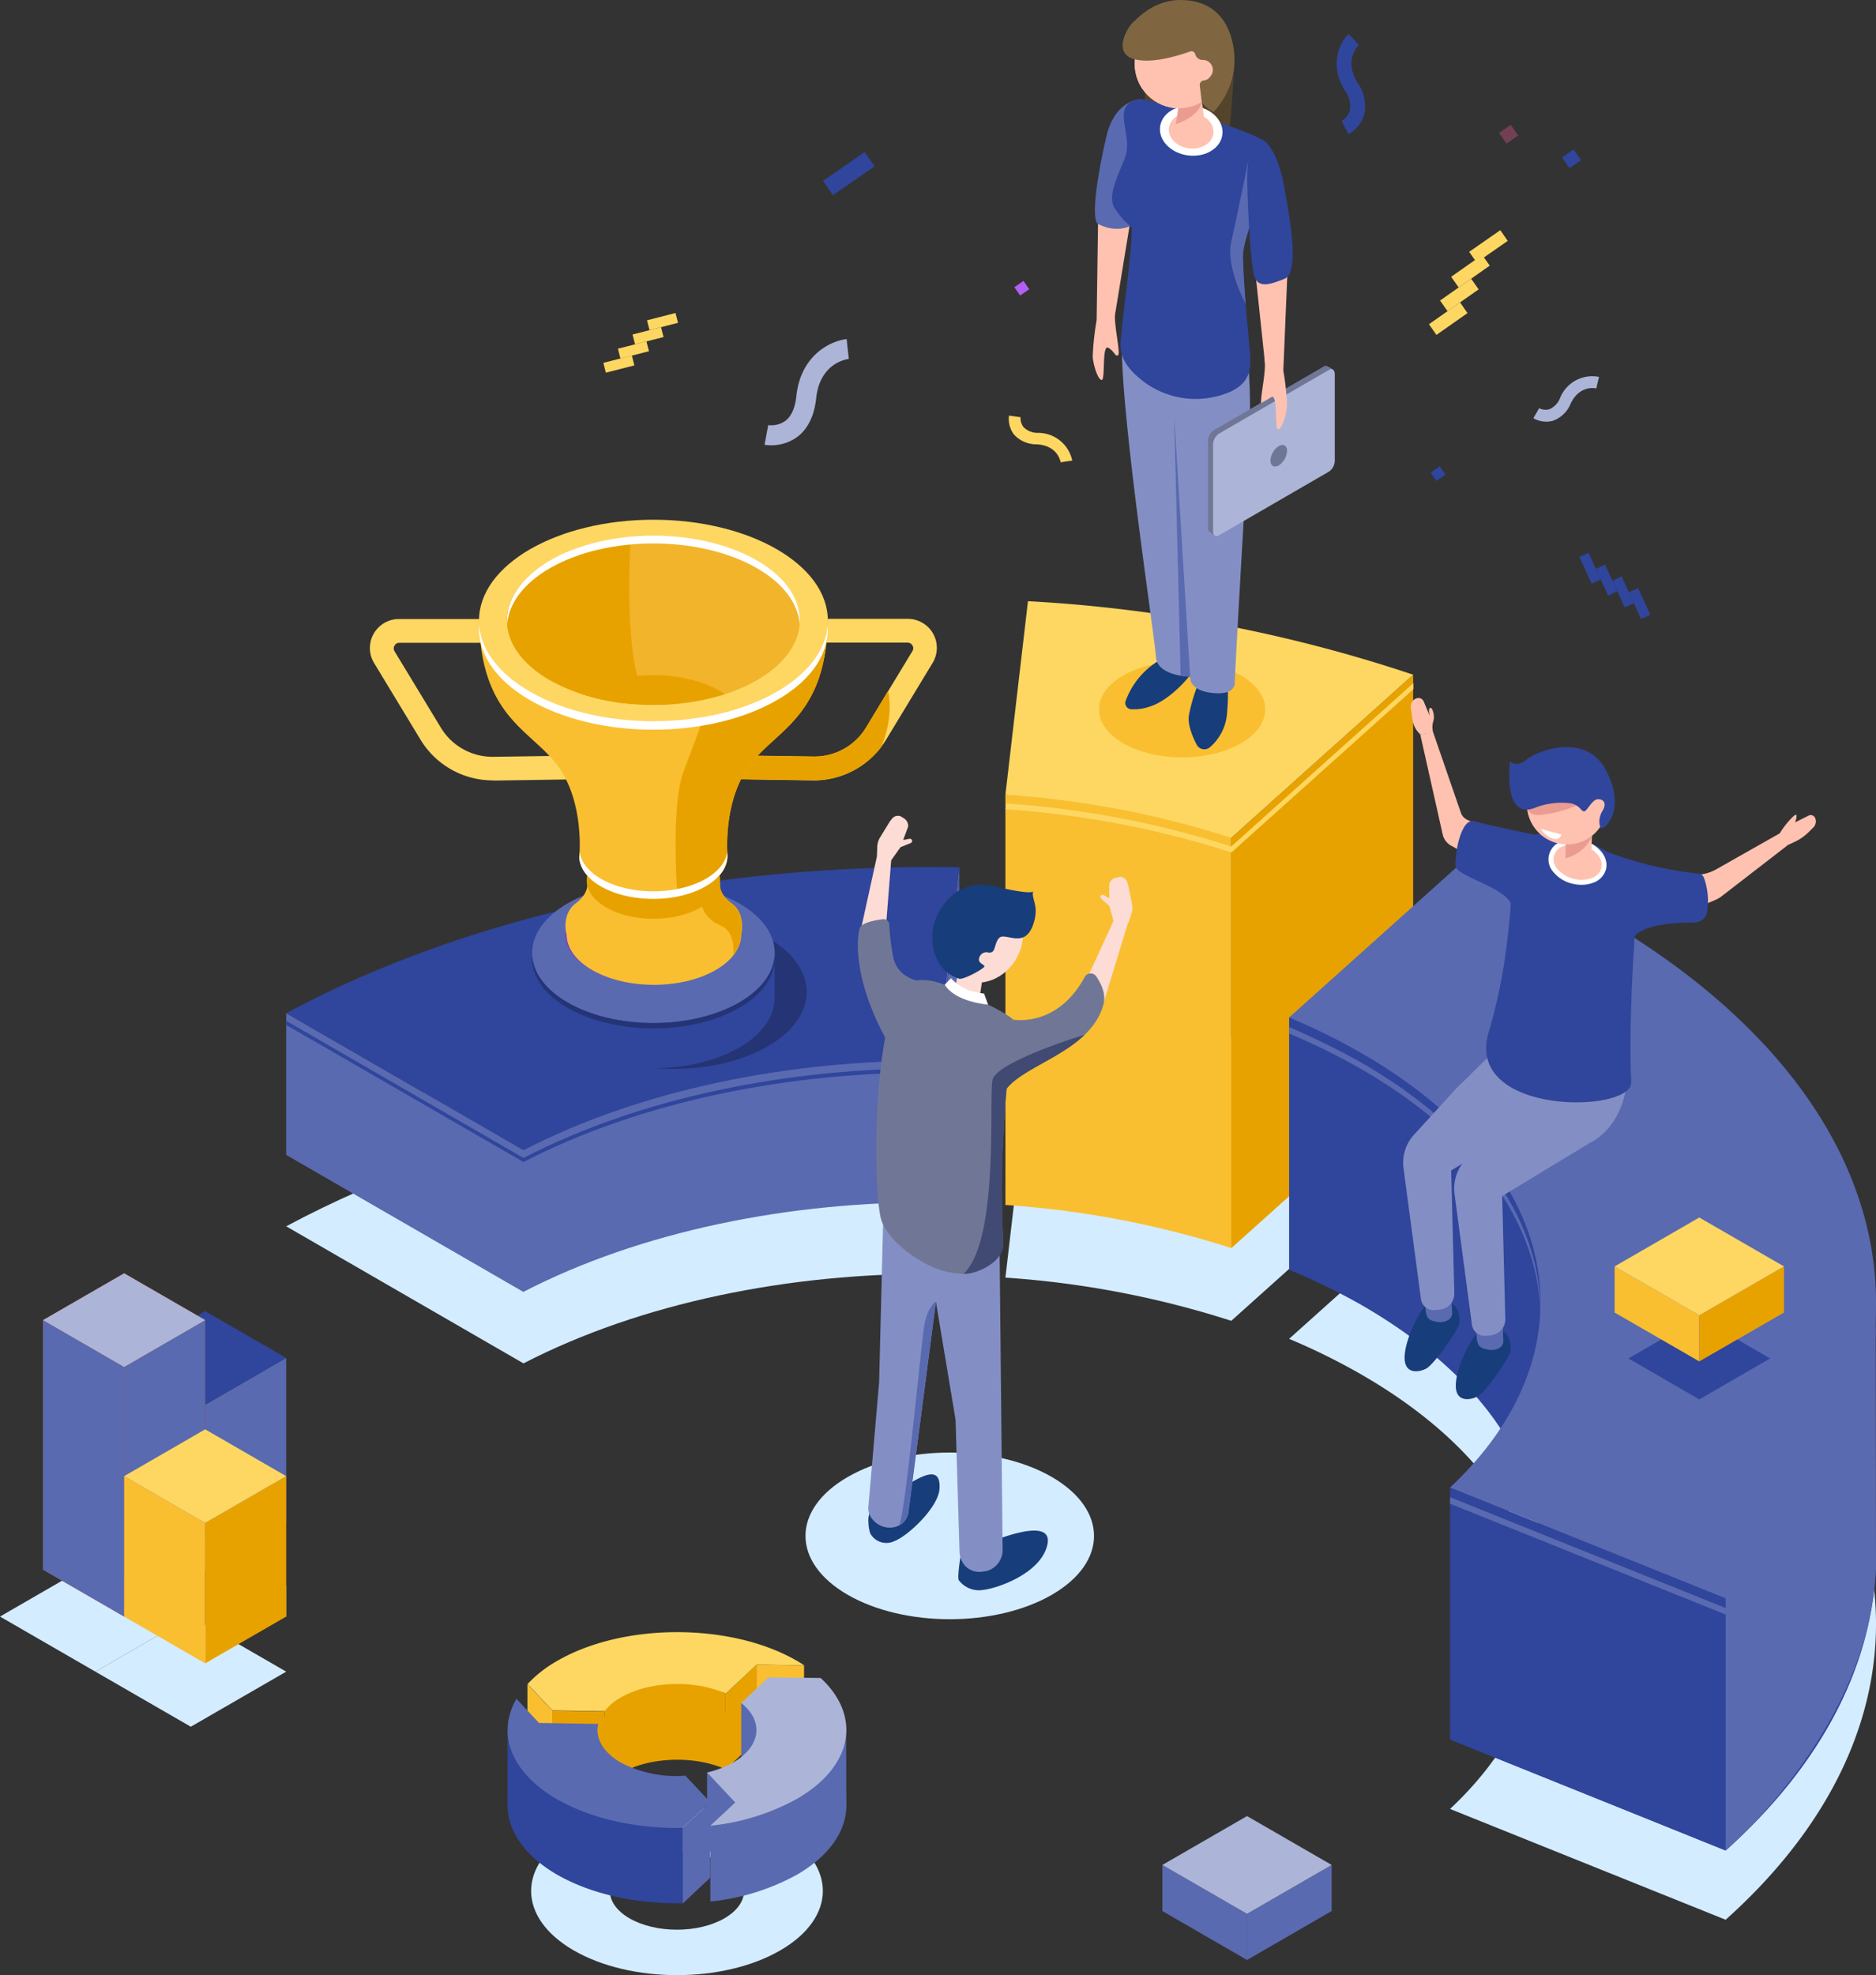 <svg xmlns="http://www.w3.org/2000/svg" viewBox="0 0 323.68 340.67"><rect x="0" y="0" width="323.68" height="340.67" fill="#333333" stroke="none"/><defs><style>.cls-1{fill:#d4ecff;}.cls-2{fill:#f9bf30;}.cls-3{fill:#e8a200;}.cls-4{fill:#fdd762;}.cls-5{fill:#596ab0;}.cls-6{fill:#30459c;}.cls-7{fill:#243475;}.cls-8{fill:#8a2ae3;}.cls-9{fill:#fff;}.cls-10{fill:#f2b42a;}.cls-11{fill:#54442b;}.cls-12{fill:#173d7a;}.cls-13{fill:#838fc4;}.cls-14{fill:#ffc2b0;}.cls-15{fill:#ea9c92;}.cls-16{fill:#707796;}.cls-17{fill:#acb5d7;}.cls-18{fill:#7f6640;}.cls-19{fill:#734053;}.cls-20{fill:#b45ef4;}.cls-21{fill:#fcdcd4;}.cls-22{fill:#404a73;}.cls-23{fill:#95d359;}.cls-24{fill:#c13d1a;}.cls-25{fill:#db5126;}.cls-26{fill:#ef602e;}</style></defs><title>dataAsset 1success</title><g id="Layer_2" data-name="Layer 2"><g id="Ñëîé_1" data-name="Ñëîé 1"><path class="cls-1" d="M173.47,220.36,177.36,187a252.73,252.73,0,0,1,66.46,12.67l-31.38,28.14A163,163,0,0,0,173.47,220.36Z"/><path class="cls-2" d="M173.47,207.83l3.89-33.38a252.73,252.73,0,0,1,66.46,12.67l-31.38,28.14A163,163,0,0,0,173.47,207.83Z"/><polygon class="cls-2" points="173.47 137.07 211.66 138.78 212.44 144.5 212.44 215.26 182.72 204.02 173.47 207.83 173.47 137.07"/><polygon class="cls-3" points="243.82 116.37 243.82 187.12 212.44 215.26 212.44 144.5 243.82 116.37"/><path class="cls-4" d="M173.47,137.07l3.89-33.38a252.33,252.33,0,0,1,66.46,12.68L212.44,144.5A163,163,0,0,0,173.47,137.07Z"/><path class="cls-4" d="M212.44,146a163.22,163.22,0,0,0-38.85-7.42l-.12,1a163,163,0,0,1,39,7.44l31.38-28.14v-1.05Z"/><path class="cls-1" d="M161.62,219.7c-25.49-.16-51.05,5-71.3,15.45L49.38,211.51C82,194,123.93,185.61,165.51,186.34Z"/><path class="cls-5" d="M161.62,207.36c-25.49-.15-51.05,5-71.3,15.45L49.38,199.17C82,181.66,123.93,173.27,165.51,174Z"/><polygon class="cls-5" points="161.62 207.37 161.62 182.94 165.51 149.58 165.51 174 161.62 207.37"/><polygon class="cls-5" points="90.32 198.39 135.92 157.39 161.62 182.94 161.62 207.37 95.3 206.94 90.32 222.81 90.32 198.39"/><polygon class="cls-5" points="49.38 174.75 49.38 199.17 90.32 222.81 90.32 198.39 49.38 174.75"/><path class="cls-6" d="M161.62,182.94c-25.49-.16-51.05,5-71.3,15.45L49.38,174.75c32.59-17.52,74.55-25.91,116.13-25.17Z"/><path class="cls-6" d="M161.62,184.27c-25.49-.16-51.05,5-71.3,15.45L49.38,176.07v.71l40.94,23.64c20.25-10.46,45.81-15.6,71.3-15.44l3.89-33.37h-.08Z"/><path class="cls-1" d="M250.19,312c25-23.44,20-54.56-15.22-74.88a111.76,111.76,0,0,0-12.55-6.2l31.35-28.11a176.8,176.8,0,0,1,22.13,10.68c55.34,31.95,62.6,81.13,21.84,117.62Z"/><path class="cls-6" d="M250.19,300c25-23.44,20-54.56-15.22-74.88A111.71,111.71,0,0,0,222.42,219l31.35-28.11a175.38,175.38,0,0,1,22.13,10.67c55.34,31.95,62.6,81.13,21.84,117.62Z"/><path class="cls-6" d="M222.42,175.49V219l27.77,10.31s36.06-19.68,36.06-20.14-6.08-42.15-10.54-44S222.42,175.49,222.42,175.49Z"/><polygon class="cls-6" points="250.19 300.04 250.19 256.56 297.74 275.67 297.74 319.15 250.19 300.04"/><path class="cls-5" d="M297.74,248.4v70.75s24.82-20.92,25.94-48.68l-.06-45.42-28.88-4.18Z"/><path class="cls-5" d="M250.19,256.56c25-23.44,20-54.56-15.22-74.88a110,110,0,0,0-12.55-6.19l31.35-28.11a175.38,175.38,0,0,1,22.13,10.67c55.34,31.95,62.6,81.13,21.84,117.62Z"/><path class="cls-5" d="M297.74,277.35l-47.55-19.12v1.13l47.55,19.11c17.44-15.61,26.07-33.54,25.93-51.45C323.45,244.56,314.81,262.06,297.74,277.35Z"/><path class="cls-5" d="M265.79,227.32c.44-15.88-9.82-31.84-30.82-44a128.24,128.24,0,0,0-12.55-6.17v1.11A110,110,0,0,1,235,184.48C255.47,196.31,265.72,211.81,265.79,227.32Z"/><ellipse class="cls-7" cx="116.21" cy="171.1" rx="22.97" ry="13.26"/><path class="cls-6" d="M133.67,164.36l-5,0c-.37-.25-.75-.49-1.15-.72-8.17-4.72-21.43-4.72-29.61,0a16.91,16.91,0,0,0-1.44.92l-4.69,0v7.6h0c0,3.09,2,6.18,6.13,8.54,8.18,4.72,21.44,4.72,29.61,0,4.09-2.36,6.13-5.45,6.13-8.54h0Z"/><path class="cls-6" d="M112,160.14a29.93,29.93,0,0,0-14.11,3.53,16.91,16.91,0,0,0-1.44.92l-4.69,0v7.6c0,3.09,2,6.18,6.13,8.54A29.93,29.93,0,0,0,112,184.29Z"/><path class="cls-6" d="M94.68,164.6l-2.88,0v7.6a8.64,8.64,0,0,0,2.88,6.12Z"/><ellipse class="cls-5" cx="112.74" cy="164.36" rx="20.93" ry="12.09"/><path class="cls-7" d="M127.54,172.91c-8.17,4.72-21.43,4.72-29.61,0-3.88-2.25-5.91-5.15-6.11-8.08-.21,3.24,1.82,6.53,6.11,9,8.18,4.72,21.44,4.72,29.61,0,4.29-2.48,6.33-5.77,6.11-9C133.46,167.76,131.42,170.67,127.54,172.91Z"/><path class="cls-5" d="M127.93,161l-3.62,0c-.27-.17-.54-.35-.83-.52-5.93-3.42-15.55-3.42-21.48,0-.37.22-.72.44-1,.67l-3.4,0v2.61h0c0,2.25,1.48,4.49,4.45,6.21,5.93,3.42,15.55,3.42,21.48,0,3-1.72,4.45-4,4.45-6.21h0Z"/><path class="cls-5" d="M112.23,158A21.62,21.62,0,0,0,102,160.54c-.37.22-.72.44-1,.67l-3.4,0v2.61c0,2.25,1.48,4.49,4.45,6.21a21.73,21.73,0,0,0,10.23,2.56Z"/><path class="cls-5" d="M99.64,161.22H97.55v2.61a6.24,6.24,0,0,0,2.09,4.44Z"/><path class="cls-8" d="M123.48,167.24c-5.93,3.43-15.55,3.43-21.48,0s-5.93-9,0-12.4,15.55-3.42,21.48,0S129.41,163.82,123.48,167.24Z"/><path class="cls-4" d="M85,134.6a14.57,14.57,0,0,1-12.43-7l-8-13.2a5,5,0,0,1,4.3-7.63H84.62v4.1H68.89a.91.91,0,0,0-.81.47.93.93,0,0,0,0,1l8,13.19a10.42,10.42,0,0,0,9.09,5l13.69-.2.06,4.09-13.69.21Z"/><path class="cls-4" d="M140.49,134.6h-.21l-13.69-.21.06-4.09,13.69.2a10.4,10.4,0,0,0,9.08-5l8-13.19a.91.91,0,0,0,0-1,.93.93,0,0,0-.82-.47H140.85v-4.1h15.73a5,5,0,0,1,4.31,7.63l-8,13.2A14.58,14.58,0,0,1,140.49,134.6Z"/><path class="cls-3" d="M153.22,119.17l-3.8,6.3a10.4,10.4,0,0,1-9.08,5l-13.69-.2-.06,4.09,13.69.21h.21a14.59,14.59,0,0,0,11.6-5.78C153.89,124.19,153.6,120.85,153.22,119.17Z"/><path class="cls-9" d="M104.6,153.89c4.5,2.59,11.78,2.59,16.27,0s4.5-6.8,0-9.4-11.77-2.59-16.27,0S100.11,151.29,104.6,153.89Z"/><path class="cls-2" d="M99.3,155.83c2.43-1.8,2-3.56,2-3.56l1.83,2.22a24.09,24.09,0,0,1,19.3,0l1.83-2.22s-.47,1.76,2,3.56,1.63,5.33,1.63,5.33h0c0,2.23-1.47,4.45-4.41,6.15-5.88,3.4-15.42,3.4-21.31,0-2.94-1.7-4.41-3.92-4.41-6.15C97.67,161.16,96.88,157.63,99.3,155.83Z"/><path class="cls-3" d="M121.15,156.36s-4.35-2.58-4.35-3.12a.89.89,0,0,1,.24-.4,20.24,20.24,0,0,1,5.35,1.65l1.83-2.22s-.47,1.76,2,3.56,1.63,5.33,1.63,5.33h0a5.84,5.84,0,0,1-1.32,3.56c0-.28.5-3.92-2.24-5.11S121.15,156.36,121.15,156.36Z"/><path class="cls-3" d="M104.6,156.53c4.5,2.59,11.78,2.59,16.27,0s4.5-6.8,0-9.39-11.77-2.6-16.27,0S100.11,153.94,104.6,156.53Z"/><path class="cls-2" d="M142.83,107c-.3,16.77-9,18.8-13.57,25.08-4.32,5.86-3.83,14.33-3.75,15.43a.62.62,0,0,1,0,.13h0c0,1.89-1.24,3.78-3.74,5.22-5,2.88-13.09,2.88-18.08,0-2.34-1.35-3.57-3.1-3.72-4.87h0v-.35h0s0-.08,0-.12c.09-1.1.58-9.58-3.74-15.44C91.59,125.81,83,123.78,82.65,107Z"/><path class="cls-3" d="M120.85,125.27s-.71,2-2.89,7.73-1.16,20.24-1.16,20.24l3.72.26c.43-.2.86-.4,1.26-.63,2.5-1.44,3.74-3.33,3.74-5.22h0a.62.62,0,0,0,0-.13c-.08-1.1-.57-9.57,3.75-15.43,4.62-6.28,13.27-8.31,13.57-25.08h-3.3Z"/><ellipse class="cls-4" cx="112.74" cy="107.01" rx="30.09" ry="17.37"/><path class="cls-9" d="M91.46,119.29c11.75,6.79,30.8,6.79,42.56,0,5.54-3.2,8.46-7.33,8.78-11.52.35,4.7-2.57,9.46-8.78,13-11.76,6.78-30.81,6.78-42.56,0-6.21-3.59-9.14-8.35-8.78-13C83,112,85.92,116.09,91.46,119.29Z"/><ellipse class="cls-10" cx="112.74" cy="107.01" rx="25.26" ry="14.58"/><path class="cls-3" d="M94.88,117.32a34.82,34.82,0,0,0,14.73,4.14,3.48,3.48,0,0,0,.76-3.41c-2.62-7.86-1.61-24.15-1.61-24.15L104,93.34a30.93,30.93,0,0,0-9.13,3.36C85,102.39,85,111.62,94.88,117.32Z"/><path class="cls-9" d="M130.6,98c-9.87-5.69-25.86-5.69-35.72,0-4.65,2.68-7.1,6.15-7.37,9.66-.3-3.94,2.15-7.94,7.37-11,9.86-5.7,25.85-5.7,35.72,0,5.21,3,7.67,7,7.37,11C137.7,104.14,135.24,100.67,130.6,98Z"/><path class="cls-3" d="M125.1,119.72a42,42,0,0,1-24.73,0c.27-.17.54-.35.82-.51,6.38-3.68,16.72-3.69,23.09,0A9.47,9.47,0,0,1,125.1,119.72Z"/><path class="cls-9" d="M100,147.53c0-.14,0-.38,0-.71.19,1.73,1.41,3.43,3.7,4.75,5,2.88,13.09,2.88,18.08,0,2.23-1.3,3.47-2.94,3.7-4.63,0,.27,0,.47,0,.58a.62.62,0,0,1,0,.13h0c0,1.89-1.24,3.78-3.74,5.22-5,2.88-13.09,2.88-18.08,0-2.34-1.35-3.57-3.1-3.72-4.87h0v-.35h0S100,147.57,100,147.53Z"/><ellipse class="cls-2" cx="203.96" cy="122.35" rx="14.34" ry="8.28"/><path class="cls-11" d="M213,10.26s-.41,8.5-1.06,14.2-14.39-4.38-14.39-4.38v-6.5Z"/><path class="cls-12" d="M205.7,115.93c-.21.52-3.77,4.85-7.33,5.94a8.25,8.25,0,0,1-3.28.45,1.08,1.08,0,0,1-.87-1.44,13.53,13.53,0,0,1,6.83-7.53C207.09,110.36,205.7,115.93,205.7,115.93Z"/><path class="cls-12" d="M206.88,117.6a29.44,29.44,0,0,0-1.75,5.78c-.25,1.61.63,3.69,1.35,5.07a1.48,1.48,0,0,0,2.31.4,8.5,8.5,0,0,0,2.89-5.52c.42-4.44,0-5.22,0-5.22Z"/><path class="cls-13" d="M215.46,63.94a83.54,83.54,0,0,1,0,11.8c-.46,6.19-2.12,35.16-2.43,42.13,0,0,.15,2.11-3.93,1.64s-3.76-2.8-3.76-2.8-5.73-.08-5.91-3.46-5.88-40.38-5.88-53.68Z"/><polygon class="cls-14" points="195.53 35.04 192.22 55.27 189.21 55.22 189.48 36.68 195.53 35.04"/><path class="cls-5" d="M196.91,17.12s-4.46-.11-6,6.34-2.77,14.53-1.42,15.2c4.06,2,6.63-.34,6.63-.34Z"/><path class="cls-6" d="M195.57,17.4a3.63,3.63,0,0,1,2.41-.13c3.81,1.09,18.11,5.28,20.46,7.3,2.73,2.33-4.08,15.41-4,19.69s.58,9.35,1,14,.89,7.22-2.92,9.2a15,15,0,0,1-15.2-1.64c-4.87-3.72-4-6.26-3.78-8.95s1.86-14.36,1.72-17.67a12.41,12.41,0,0,1-3-3.43c-1.28-2.17,1-6.16,1.9-8.75s-.52-5.55-.23-7.67A2.38,2.38,0,0,1,195.57,17.4Z"/><ellipse class="cls-9" cx="205.52" cy="22.55" rx="4.3" ry="5.42" transform="translate(157.05 223.53) rotate(-82.7)"/><path class="cls-14" d="M201.68,22.05c-.22,1.69,1.33,3.27,3.45,3.54s4-.87,4.23-2.55-1.33-3.27-3.45-3.54S201.89,20.37,201.68,22.05Z"/><path class="cls-14" d="M203.79,16.53s2.58-2.13,3.09-1.05.92,5.69.92,5.69l-5.13,1.38.78-4.68S202.43,17,203.79,16.53Z"/><circle class="cls-14" cx="203.42" cy="11.02" r="7.65" transform="translate(18.48 96.44) rotate(-27.89)"/><path class="cls-15" d="M207.23,16.82c.05.24.09.49.13.76-.51,2.66-4.5,3.83-4.5,3.83l.59-3.54s-.48-.41-.34-.82C204.68,16.55,206.67,16.11,207.23,16.82Z"/><circle class="cls-14" cx="203.42" cy="11.02" r="7.65" transform="translate(18.48 96.44) rotate(-27.89)"/><polygon class="cls-14" points="222.28 43.42 221.42 63.9 218.42 64.21 216.47 45.77 222.28 43.42"/><path class="cls-5" d="M212.43,41.71c1-4.38,2.95-14,2.95-14l.84,9.61c-1,2.85-1.8,5.47-1.76,7,.06,2.52.25,5.3.47,8.11h0S211.44,46.08,212.43,41.71Z"/><path class="cls-6" d="M217.87,24.15s2.4.91,3.75,8.27,2.37,14.72,0,15.67-4.44,1.66-5.15-.3-1.15-11.45-1.24-14.86S215,24.82,217.87,24.15Z"/><path class="cls-5" d="M205.34,116.71a11.71,11.71,0,0,1-1.64-.17h0l-1.12-45Z"/><path class="cls-16" d="M209.68,92.38l1.59-2.08L228,80.6a2.34,2.34,0,0,0,1-1.86L229,65l1-1.26-.91-.52h0a.61.61,0,0,0-.66,0l-19,11a2.38,2.38,0,0,0-1,1.87l0,14.94a.85.85,0,0,0,.35.79h0Z"/><path class="cls-16" d="M221.26,84.52l1.19-.69L229,72.48V65l1-1.26-.91-.52h0a.61.61,0,0,0-.66,0l-19,11a2,2,0,0,0-.71.84Z"/><path class="cls-16" d="M229.52,64.32l.43-.56-.91-.52h0a.61.61,0,0,0-.66,0l-.33.19Z"/><path class="cls-16" d="M209.22,74.4a2.39,2.39,0,0,0-.79,1.6l1.85,1.07.89-1.55Z"/><path class="cls-17" d="M210.3,74.8l19-11c.53-.31,1,0,1,.74l0,14.94a2.36,2.36,0,0,1-1,1.86l-19,11c-.54.31-1,0-1-.73V76.66A2.32,2.32,0,0,1,210.3,74.8Z"/><path class="cls-16" d="M222.07,77.77a3.2,3.2,0,0,1-1.43,2.5c-.8.45-1.44.08-1.44-.83a3.18,3.18,0,0,1,1.44-2.5C221.43,76.48,222.07,76.86,222.07,77.77Z"/><path class="cls-14" d="M221.39,63.73a46,46,0,0,1,.68,6.31c-.12,1.53-.94,4.06-1.56,4s0-6.16-1.12-5.55-1.2,1.65-1.7,1.28.86-5.59.5-7.85S221.39,63.73,221.39,63.73Z"/><path class="cls-14" d="M189.21,55.22a47.62,47.62,0,0,0-.68,6.31c.12,1.53.94,4.06,1.57,4s0-6.16,1.11-5.55,1.21,1.65,1.7,1.28-.86-5.59-.5-7.85S189.21,55.22,189.21,55.22Z"/><path class="cls-18" d="M195.5,3.84c.9-.77,4.17-4.61,10-3.7,3.66.56,6.74,3.06,7.42,8.75a13.09,13.09,0,0,1-3.54,10.4c-.14-.07-.28-.13-.41-.21-1.47-1-1.63-1.5-1.63-1.5L207,14.67a.8.8,0,0,1,.73-.8,1.46,1.46,0,0,0,1.07-.65,1.71,1.71,0,0,0-1.23-2.88,1.29,1.29,0,0,1-1.34-1,.69.69,0,0,0-.9-.46c-1.91.69-6.62,2.18-9.65,1.32C191.84,9.14,194.59,4.62,195.5,3.84Z"/><polygon class="cls-16" points="217.41 69.63 219.41 68.49 218.66 69.71 217.65 70.08 217.41 69.63"/><path class="cls-12" d="M258.74,229.29s-2.41-1.22-3.89.59-3.6,6.09-3.67,9,2.29,2.7,3.69,2,5.48-6.61,5.73-7.77a4,4,0,0,0-.68-3C259.52,229.75,258.74,229.29,258.74,229.29Z"/><path class="cls-5" d="M259.27,228.7l.11,2.5a1.42,1.42,0,0,1-.7,1.31,2.83,2.83,0,0,1-1.87.28c-1.81-.29-2-.81-2.11-3.31S259.27,228.7,259.27,228.7Z"/><path class="cls-12" d="M249.91,224.48s-2.41-1.22-3.89.59-3.61,6.09-3.67,9,2.29,2.7,3.69,2,5.48-6.62,5.73-7.78a4,4,0,0,0-.69-3C250.69,225,249.91,224.48,249.91,224.48Z"/><path class="cls-5" d="M250.44,223.9l.11,2.5a1.41,1.41,0,0,1-.71,1.3A2.79,2.79,0,0,1,248,228c-1.82-.29-2-.81-2.11-3.31S250.44,223.9,250.44,223.9Z"/><path class="cls-13" d="M272,178c-.71-11.62-12.58,1.71-12.58,1.71l-8.13,8-7.32,8a7.18,7.18,0,0,0-1.81,5.79l3,22.54a2.2,2.2,0,0,0,2.22,1.92,7.7,7.7,0,0,0,1.09-.09,2.77,2.77,0,0,0,2.45-2.93l-.54-21.07,15.36-9.27S272.69,189.62,272,178Z"/><path class="cls-13" d="M280.81,182.42c-.72-11.62-12.59,1.71-12.59,1.71l-8.13,8-7.31,8a7.21,7.21,0,0,0-1.82,5.8l3,22.54a2.22,2.22,0,0,0,2.22,1.92,6.68,6.68,0,0,0,1.1-.1,2.75,2.75,0,0,0,2.44-2.92l-.54-21.08L274.51,197S281.52,194,280.81,182.42Z"/><path class="cls-6" d="M273.78,145.12c9,3.73,8.82,9,8.82,9s-1.76,19.5-1.16,32.53c.25,5.44-28.93,5.86-24.58-8.67,5.13-17.13,3.21-31,5.61-33.09S271.45,144.15,273.78,145.12Z"/><path class="cls-14" d="M276.68,149.83c-.47,1.83-2.87,2.79-5.35,2.15s-4.11-2.64-3.64-4.46,2.86-2.79,5.34-2.15S277.15,148,276.68,149.83Z"/><path class="cls-9" d="M272.87,152.61a6.73,6.73,0,0,1-1.65-.21,6,6,0,0,1-3.15-1.93,3.25,3.25,0,0,1,1.38-5.35,6,6,0,0,1,3.69-.17c2.71.7,4.48,2.94,3.95,5a3.43,3.43,0,0,1-2.17,2.29A5.57,5.57,0,0,1,272.87,152.61Zm-1.37-7a4.44,4.44,0,0,0-1.73.32,2.39,2.39,0,0,0-1,4,5.44,5.44,0,0,0,5.87,1.51,2.59,2.59,0,0,0,1.66-1.7h0c.41-1.6-1.08-3.37-3.33-3.95A6,6,0,0,0,271.5,145.6Z"/><path class="cls-14" d="M270.17,144.71a21.52,21.52,0,0,1-.08,3.21c0,.9,3.1,1.74,3.91.93s.48-1.66.68-4.71S270.17,144.71,270.17,144.71Z"/><path class="cls-15" d="M274.68,144.14s-.77,2.83-4.59,3.91l.06-2.57Z"/><path class="cls-14" d="M277.09,137a6.93,6.93,0,1,1-8.44-5A6.93,6.93,0,0,1,277.09,137Z"/><path class="cls-15" d="M272,138.94a21.57,21.57,0,0,1-6.46,1.65c-2.64,0-2.06-2.19-2.06-2.19l7.84-1.14Z"/><path class="cls-6" d="M264.73,139.37a12.39,12.39,0,0,1,6.24-.82,3,3,0,0,1,1.76,1,1.08,1.08,0,0,0,.54.39c.51.12,1.36-2,2.36-2.08s1.68.66.86,2-.55,2.8-.17,3,4.4-2.87.85-9.89-12.55-3.24-13.95-1.82c0,0-1.48,1.29-2.68.14C260.54,131.32,259.19,141.4,264.73,139.37Z"/><path class="cls-14" d="M258.07,143.52l-4.84-2.09a2.11,2.11,0,0,1-1.18-1.27l-4.78-13.85-2.22.38,3.87,17.24a2.93,2.93,0,0,0,1.41,1.9l8.06,4.52Z"/><path class="cls-14" d="M308.42,145.77l1.11-.51a8.81,8.81,0,0,0,2.55-1.76l.77-.76a1.49,1.49,0,0,0,.33-1.65h0a.83.83,0,0,0-1.13-.42l-2.32,1.17s.36-1,.19-1.29-2,1.72-2.8,3.12S308.42,145.77,308.42,145.77Z"/><path class="cls-14" d="M289.11,151.31l4.14-.46A7.39,7.39,0,0,0,296,150l11.09-6.28,1.3,2.1-11.34,8.76a5,5,0,0,1-1.14.66l-6.76,2.89Z"/><path class="cls-14" d="M245.05,126.69l-.42-.48a4,4,0,0,1-.91-2l-.29-2a1.71,1.71,0,0,1,.66-1.64l.06,0a1,1,0,0,1,1.53.5l1,2.4s-.32-1.24.08-1.38.86,1.45.53,2.31a3.63,3.63,0,0,0,0,2Z"/><path class="cls-9" d="M267.64,143.45l-1.79-.49a4.28,4.28,0,0,0,2.1,1.69c1.25.34,1.44-.71,1.44-.71Z"/><path class="cls-6" d="M265,144s-8.08-1.6-10.55-2.35-3.5,6-3.31,7.75,8.59,3.64,9.59,6.58S265,144,265,144Z"/><path class="cls-6" d="M277.32,146.92a63.43,63.43,0,0,0,15.79,3.77,1.07,1.07,0,0,1,.88.7,11.82,11.82,0,0,1,.53,6,2.2,2.2,0,0,1-2.17,1.72c-3.09,0-9.75.27-10.83,3.17C280.1,166,277.32,146.92,277.32,146.92Z"/><rect class="cls-4" x="248.77" y="51.68" width="2.25" height="6.55" transform="translate(348.44 291.08) rotate(-125.06)"/><rect class="cls-4" x="250.68" y="47.58" width="2.25" height="6.55" transform="translate(354.81 286.2) rotate(-125.06)"/><rect class="cls-4" x="252.59" y="43.49" width="2.25" height="6.55" transform="translate(361.17 281.32) rotate(-125.06)"/><rect class="cls-4" x="254.51" y="39.39" width="2.25" height="6.55" transform="matrix(-0.57, -0.82, 0.82, -0.57, 367.54, 276.43)"/><rect class="cls-4" x="113.44" y="52.92" width="1.75" height="5.08" transform="translate(139.66 -69.04) rotate(75.63)"/><rect class="cls-4" x="110.93" y="55.37" width="1.75" height="5.08" transform="translate(140.14 -64.77) rotate(75.62)"/><rect class="cls-4" x="108.41" y="57.82" width="1.75" height="5.08" transform="translate(140.62 -60.49) rotate(75.62)"/><rect class="cls-4" x="105.9" y="60.27" width="1.75" height="5.08" transform="translate(141.12 -56.22) rotate(75.63)"/><rect class="cls-6" x="282.03" y="101.58" width="1.75" height="5.08" transform="translate(583.52 81.73) rotate(155.54)"/><rect class="cls-6" x="279.17" y="99.53" width="1.75" height="5.08" transform="translate(577.23 78.99) rotate(155.53)"/><rect class="cls-6" x="276.32" y="97.49" width="1.75" height="5.08" transform="translate(570.93 76.28) rotate(155.53)"/><rect class="cls-6" x="273.47" y="95.45" width="1.75" height="5.08" transform="translate(564.64 73.55) rotate(155.53)"/><rect class="cls-6" x="144.95" y="25.56" width="3.01" height="8.75" transform="translate(87.83 -107.57) rotate(55.36)"/><rect class="cls-6" x="247.26" y="80.72" width="1.75" height="1.91" transform="translate(174.27 -168.89) rotate(55.36)"/><rect class="cls-6" x="270.04" y="26.15" width="2.25" height="2.45" transform="translate(139.54 -211.28) rotate(55.36)"/><rect class="cls-19" x="259.18" y="21.92" width="2.25" height="2.45" transform="translate(131.37 -204.17) rotate(55.36)"/><rect class="cls-20" x="175.44" y="48.76" width="1.75" height="1.91" transform="translate(116.98 -123.61) rotate(55.36)"/><path class="cls-6" d="M232.67,23.14l-1.18-2.29a3.15,3.15,0,0,0,1.41-1.79,4.39,4.39,0,0,0-.84-3.38c-2.84-4.57-.85-8.41.61-9.81l1.78,1.86-.89-.93.9.92c-.27.28-2.6,2.76-.21,6.59a6.81,6.81,0,0,1,1.13,5.46A5.7,5.7,0,0,1,232.67,23.14Z"/><path class="cls-17" d="M264.56,72.13l1-1.72a2.48,2.48,0,0,0,1.75.18,3.45,3.45,0,0,0,1.88-2A6,6,0,0,1,275.89,65l-.48,2,.24-1-.23,1c-.29-.07-2.89-.56-4.41,2.59a5.24,5.24,0,0,1-3.11,3A4.46,4.46,0,0,1,264.56,72.13Z"/><path class="cls-17" d="M131.91,76.71l.64-3.39a4.2,4.2,0,0,0,2.95-.73c1.05-.79,1.68-2.23,1.9-4.25.74-7.16,6-9.57,8.68-9.85l.36,3.42-.18-1.71.19,1.71c-.51.06-5,.78-5.63,6.78-.32,3-1.42,5.3-3.29,6.69A7.61,7.61,0,0,1,131.91,76.71Z"/><path class="cls-4" d="M174.09,71.68l2,.28a2.48,2.48,0,0,0,.5,1.7,3.41,3.41,0,0,0,2.52,1A6,6,0,0,1,185,79.44l-2,.29,1-.15-1,.16c-.05-.3-.58-2.89-4.08-3.1a5.26,5.26,0,0,1-4-1.73A4.46,4.46,0,0,1,174.09,71.68Z"/><path class="cls-1" d="M146.27,275.07c9.72,5.61,25.48,5.61,35.2,0s9.72-14.71,0-20.33-25.48-5.61-35.2,0S136.54,269.46,146.27,275.07Z"/><path class="cls-12" d="M152,258.75a3.83,3.83,0,0,0-2.16,3.84,6.57,6.57,0,0,0,.31,1.88,3.17,3.17,0,0,0,4.24,1.3c2.34-.92,7.52-5.79,7.71-9C162.46,250.87,155.68,257.17,152,258.75Z"/><path class="cls-12" d="M165.71,268.54s-.56,3.42-.29,4a4.37,4.37,0,0,0,4.29,1.67c2.4-.28,9.31-2.66,10.84-7.21,2.39-7.06-13.32.52-13.32.52Z"/><path class="cls-13" d="M172.45,214l.54,53.3a3.75,3.75,0,0,1-2.91,3.7l-.65.08a3.33,3.33,0,0,1-3.16-1.31,4,4,0,0,1-.72-2.15l-.68-22.76-3.39-20.34-4.7,36a3.14,3.14,0,0,1-1.29,2.38,3.69,3.69,0,0,1-2.15.58A3.88,3.88,0,0,1,150.5,262a2.87,2.87,0,0,1-.69-1.92l1.87-21.67.69-27.63Z"/><path class="cls-21" d="M165.55,166.26l-.84,4.85a2.23,2.23,0,0,0,1.82,2.12c1.85.46,2.42-.74,2.42-.74l.83-5.46Z"/><ellipse class="cls-21" cx="169.31" cy="161.77" rx="7.9" ry="7.03" transform="translate(-51.1 240.87) rotate(-63.44)"/><path class="cls-16" d="M165.77,171.2c-.13,0-7.85-5-10.7.18-4.66,8.48-4.38,35.79-2.91,39.33,1.36,3.27,4.75,5.69,7.13,7a14.27,14.27,0,0,0,6.93,2c2.41,0,7-2.13,6.87-5.28-.77-14.51.51-26.74,1.69-38.6C174.78,175.85,173.3,174.25,165.77,171.2Z"/><path class="cls-5" d="M161.48,224.48l-4.7,36a3.14,3.14,0,0,1-1.29,2.38l-.4.22c1-.73,3.82-30.95,4.35-34.31S161.48,224.48,161.48,224.48Z"/><polygon class="cls-21" points="190.46 172.8 194.66 159.06 192.44 158.14 187.49 168.91 190.46 172.8"/><polygon class="cls-21" points="148.17 161.97 151.31 147.67 153.82 147.69 152.88 159.56 148.17 161.97"/><path class="cls-16" d="M174.78,175.85s7.54,1.5,12.34-7.28a1.18,1.18,0,0,1,2-.21c.77,1.17,1.79,3,1.26,4.91-2.33,8.57-15,10.47-17.28,15.45S174.78,175.85,174.78,175.85Z"/><path class="cls-16" d="M160.87,169.42s-6,.46-6.83-4.71a41,41,0,0,1-.6-5.16,1,1,0,0,0-1.17-1c-1.43.18-3.64.61-3.94,1.56-.45,1.44-1.29,8.45,4.6,19.22C156.8,186.36,160.87,169.42,160.87,169.42Z"/><path class="cls-21" d="M151.3,147.7l.06-1.63a3.33,3.33,0,0,1,.48-1.63l1.66-2.71.43-.55a1.26,1.26,0,0,1,1.65-.28l.38.24a1.54,1.54,0,0,1,.73,1.42l-.86,2.32,1.08-.21a.39.39,0,0,1,.46.31h0a.4.4,0,0,1-.24.43l-1.76.71-1.61,2.27Z"/><path class="cls-21" d="M194.72,159.13l.5-1.55a3.38,3.38,0,0,0,.09-1.7l-.63-3.11-.22-.66a1.26,1.26,0,0,0-1.46-.83l-.44.1a1.56,1.56,0,0,0-1.17,1.09l0,2.47-.95-.56a.38.38,0,0,0-.53.14h0a.37.37,0,0,0,.08.47l1.42,1.27.83,3Z"/><path class="cls-22" d="M171.25,186.24c-.68,3.13,1.24,27.46-5,33.49,2.41,0,7-2.13,6.87-5.28a192.73,192.73,0,0,1,.57-26.68c2.47-3.19,9.24-5.22,13.47-9.31C186.82,178.55,171.93,183.14,171.25,186.24Z"/><path class="cls-9" d="M163,169.83l1.08-1.1a8.68,8.68,0,0,0,3.18,2.11,16.06,16.06,0,0,0,2.53.53l.69,1.9S164.86,172.87,163,169.83Z"/><path class="cls-12" d="M170.56,164.29a.88.88,0,0,0,.79-.25c.37-.37.51-2.32,1.46-2.49,1.48-.26,4.48,2,5.69-2.9.64-2.58-.51-3.49-.26-4.92,0,0,0,.73-6.65-.87s-9.85,4-10.5,6.8-.07,7.71,4.4,9.14c.75.24,4.38-1.78,4.36-2.13s-1.23-.54-.89-1.49A1.28,1.28,0,0,1,170.56,164.29Z"/><polygon class="cls-6" points="305.42 234.3 293.19 227.24 280.96 234.3 293.19 241.36 305.42 234.3"/><polygon class="cls-3" points="293.19 234.81 293.19 226.86 307.8 218.43 307.8 226.38 293.19 234.81"/><polygon class="cls-2" points="293.19 226.86 278.58 218.43 278.58 226.38 293.19 234.81 293.19 226.86"/><polygon class="cls-4" points="307.8 218.43 293.19 209.99 278.58 218.43 293.19 226.86 307.8 218.43"/><polygon class="cls-5" points="215.16 338.05 215.16 330.09 229.76 321.66 229.76 329.61 215.16 338.05"/><polygon class="cls-5" points="215.16 330.09 200.55 321.66 200.55 329.61 215.16 338.05 215.16 330.09"/><polygon class="cls-17" points="229.76 321.66 215.16 313.23 200.55 321.66 215.16 330.09 229.76 321.66"/><polygon class="cls-1" points="49.38 288.32 32.92 278.82 16.46 288.32 32.92 297.82 49.38 288.32"/><polygon class="cls-1" points="32.92 278.82 16.46 269.31 0 278.82 16.46 288.32 32.92 278.82"/><polygon class="cls-5" points="35.4 270.74 35.4 242.28 49.38 234.21 49.38 262.67 35.4 270.74"/><polygon class="cls-20" points="35.4 242.28 21.42 234.21 21.42 262.67 35.4 270.74 35.4 242.28"/><polygon class="cls-6" points="49.38 234.21 35.4 226.14 21.42 234.21 35.4 242.28 49.38 234.21"/><polygon class="cls-23" points="49.38 273.44 35.4 265.36 35.4 270.74 49.38 278.82 49.38 273.44"/><polygon class="cls-24" points="21.42 278.82 21.42 235.77 35.4 227.69 35.4 270.74 21.42 278.82"/><polygon class="cls-25" points="21.42 235.77 7.43 227.69 7.43 270.74 21.42 278.82 21.42 235.77"/><polygon class="cls-26" points="35.4 227.69 21.42 219.62 7.43 227.69 21.42 235.77 35.4 227.69"/><polygon class="cls-5" points="21.42 278.82 21.42 235.77 35.4 227.69 35.4 270.74 21.42 278.82"/><polygon class="cls-5" points="21.42 235.77 7.43 227.69 7.43 270.74 21.42 278.82 21.42 235.77"/><polygon class="cls-17" points="35.4 227.69 21.42 219.62 7.43 227.69 21.42 235.77 35.4 227.69"/><polygon class="cls-3" points="35.4 286.89 35.4 262.67 49.38 254.6 49.38 278.82 35.4 286.89"/><polygon class="cls-2" points="35.4 262.67 21.42 254.6 21.42 278.82 35.4 286.89 35.4 262.67"/><polygon class="cls-4" points="49.38 254.6 35.4 246.53 21.42 254.6 35.4 262.67 49.38 254.6"/><path class="cls-1" d="M134.6,315.87c-9.83-5.68-25.77-5.68-35.59,0s-9.83,14.87,0,20.54,25.76,5.68,35.59,0S144.43,321.54,134.6,315.87Zm-9.62,15c-4.52,2.61-11.84,2.61-16.36,0s-4.52-6.83,0-9.44,11.84-2.61,16.36,0S129.5,328.25,125,330.86Z"/><path class="cls-3" d="M95.3,308.07l9,.14a9.69,9.69,0,0,1,2.84-2.38c4.93-2.85,12.7-3.07,18.07-.67l5.34-5,8.21.12q-.6-.39-1.26-.78c-11.41-6.59-29.92-6.59-41.34,0a21.6,21.6,0,0,0-5.13,4Z"/><polygon class="cls-2" points="138.73 287.24 138.73 300.27 130.52 300.14 130.52 287.11 138.73 287.24"/><polygon class="cls-3" points="125.19 292.13 125.19 305.16 130.52 300.14 130.52 287.11 125.19 292.13"/><path class="cls-3" d="M104.27,295.17v13l11.81-9.62,9.1,6.57v-13l-8.38-4.07s-11.54,3.53-12.14,3.68S104.27,295.17,104.27,295.17Z"/><polygon class="cls-3" points="95.3 295.04 95.3 308.07 104.27 308.21 104.27 295.18 95.3 295.04"/><polygon class="cls-2" points="91 290.46 91 303.49 95.3 308.07 95.3 295.04 91 290.46"/><path class="cls-4" d="M95.3,295l9,.14a9.69,9.69,0,0,1,2.84-2.38c4.93-2.85,12.7-3.07,18.07-.66l5.34-5,8.21.13q-.6-.4-1.26-.78c-11.41-6.59-29.92-6.59-41.34,0a21.6,21.6,0,0,0-5.13,4Z"/><path class="cls-5" d="M127.89,293.73v12l7.77-1.86s-.46-7-.62-7.2S127.89,293.73,127.89,293.73Z"/><path class="cls-5" d="M122,305.71v13l.84.89,5.48-3.15s-.85-10-1-10.16A52,52,0,0,0,122,305.71Z"/><path class="cls-5" d="M132.59,302.35l-4.7,4.42c3.91,3.09,3.45,7.46-1.39,10.25a16.77,16.77,0,0,1-4.49,1.73l4.85,5.17-4.3,4.05a39.15,39.15,0,0,0,14.91-4.61c9.81-5.67,11.18-14.36,4.12-20.87Z"/><polygon class="cls-5" points="122.56 314.93 122.56 327.97 133.21 323.86 146.03 311.63 145.98 297.79 132.42 308.53 122.56 314.93"/><path class="cls-17" d="M132.59,289.31l-4.7,4.42c3.91,3.1,3.45,7.46-1.39,10.26a16.75,16.75,0,0,1-4.49,1.72l4.85,5.18-4.3,4a39,39,0,0,0,14.91-4.61c9.81-5.66,11.18-14.35,4.12-20.87Z"/><path class="cls-6" d="M122.53,323.85l-4.28-4.55A20.45,20.45,0,0,1,107.11,317c-3.15-1.81-4.44-4.29-3.89-6.66L93,310.21,89.11,306c-3.43,5.88-1.09,12.64,7,17.33,6,3.44,13.87,5.08,21.69,4.93Z"/><polygon class="cls-6" points="117.81 315.25 117.81 328.29 87.58 311.53 87.58 298.49 92 300.27 117.81 315.25"/><polygon class="cls-5" points="122.53 310.82 122.53 323.86 117.81 328.29 117.81 315.25 122.53 310.82"/><path class="cls-5" d="M122.53,310.82l-4.28-4.56A20.53,20.53,0,0,1,107.11,304c-3.15-1.82-4.44-4.3-3.89-6.66L93,297.17,89.11,293c-3.43,5.89-1.09,12.64,7,17.33,6,3.44,13.87,5.09,21.69,4.93Z"/></g></g></svg>